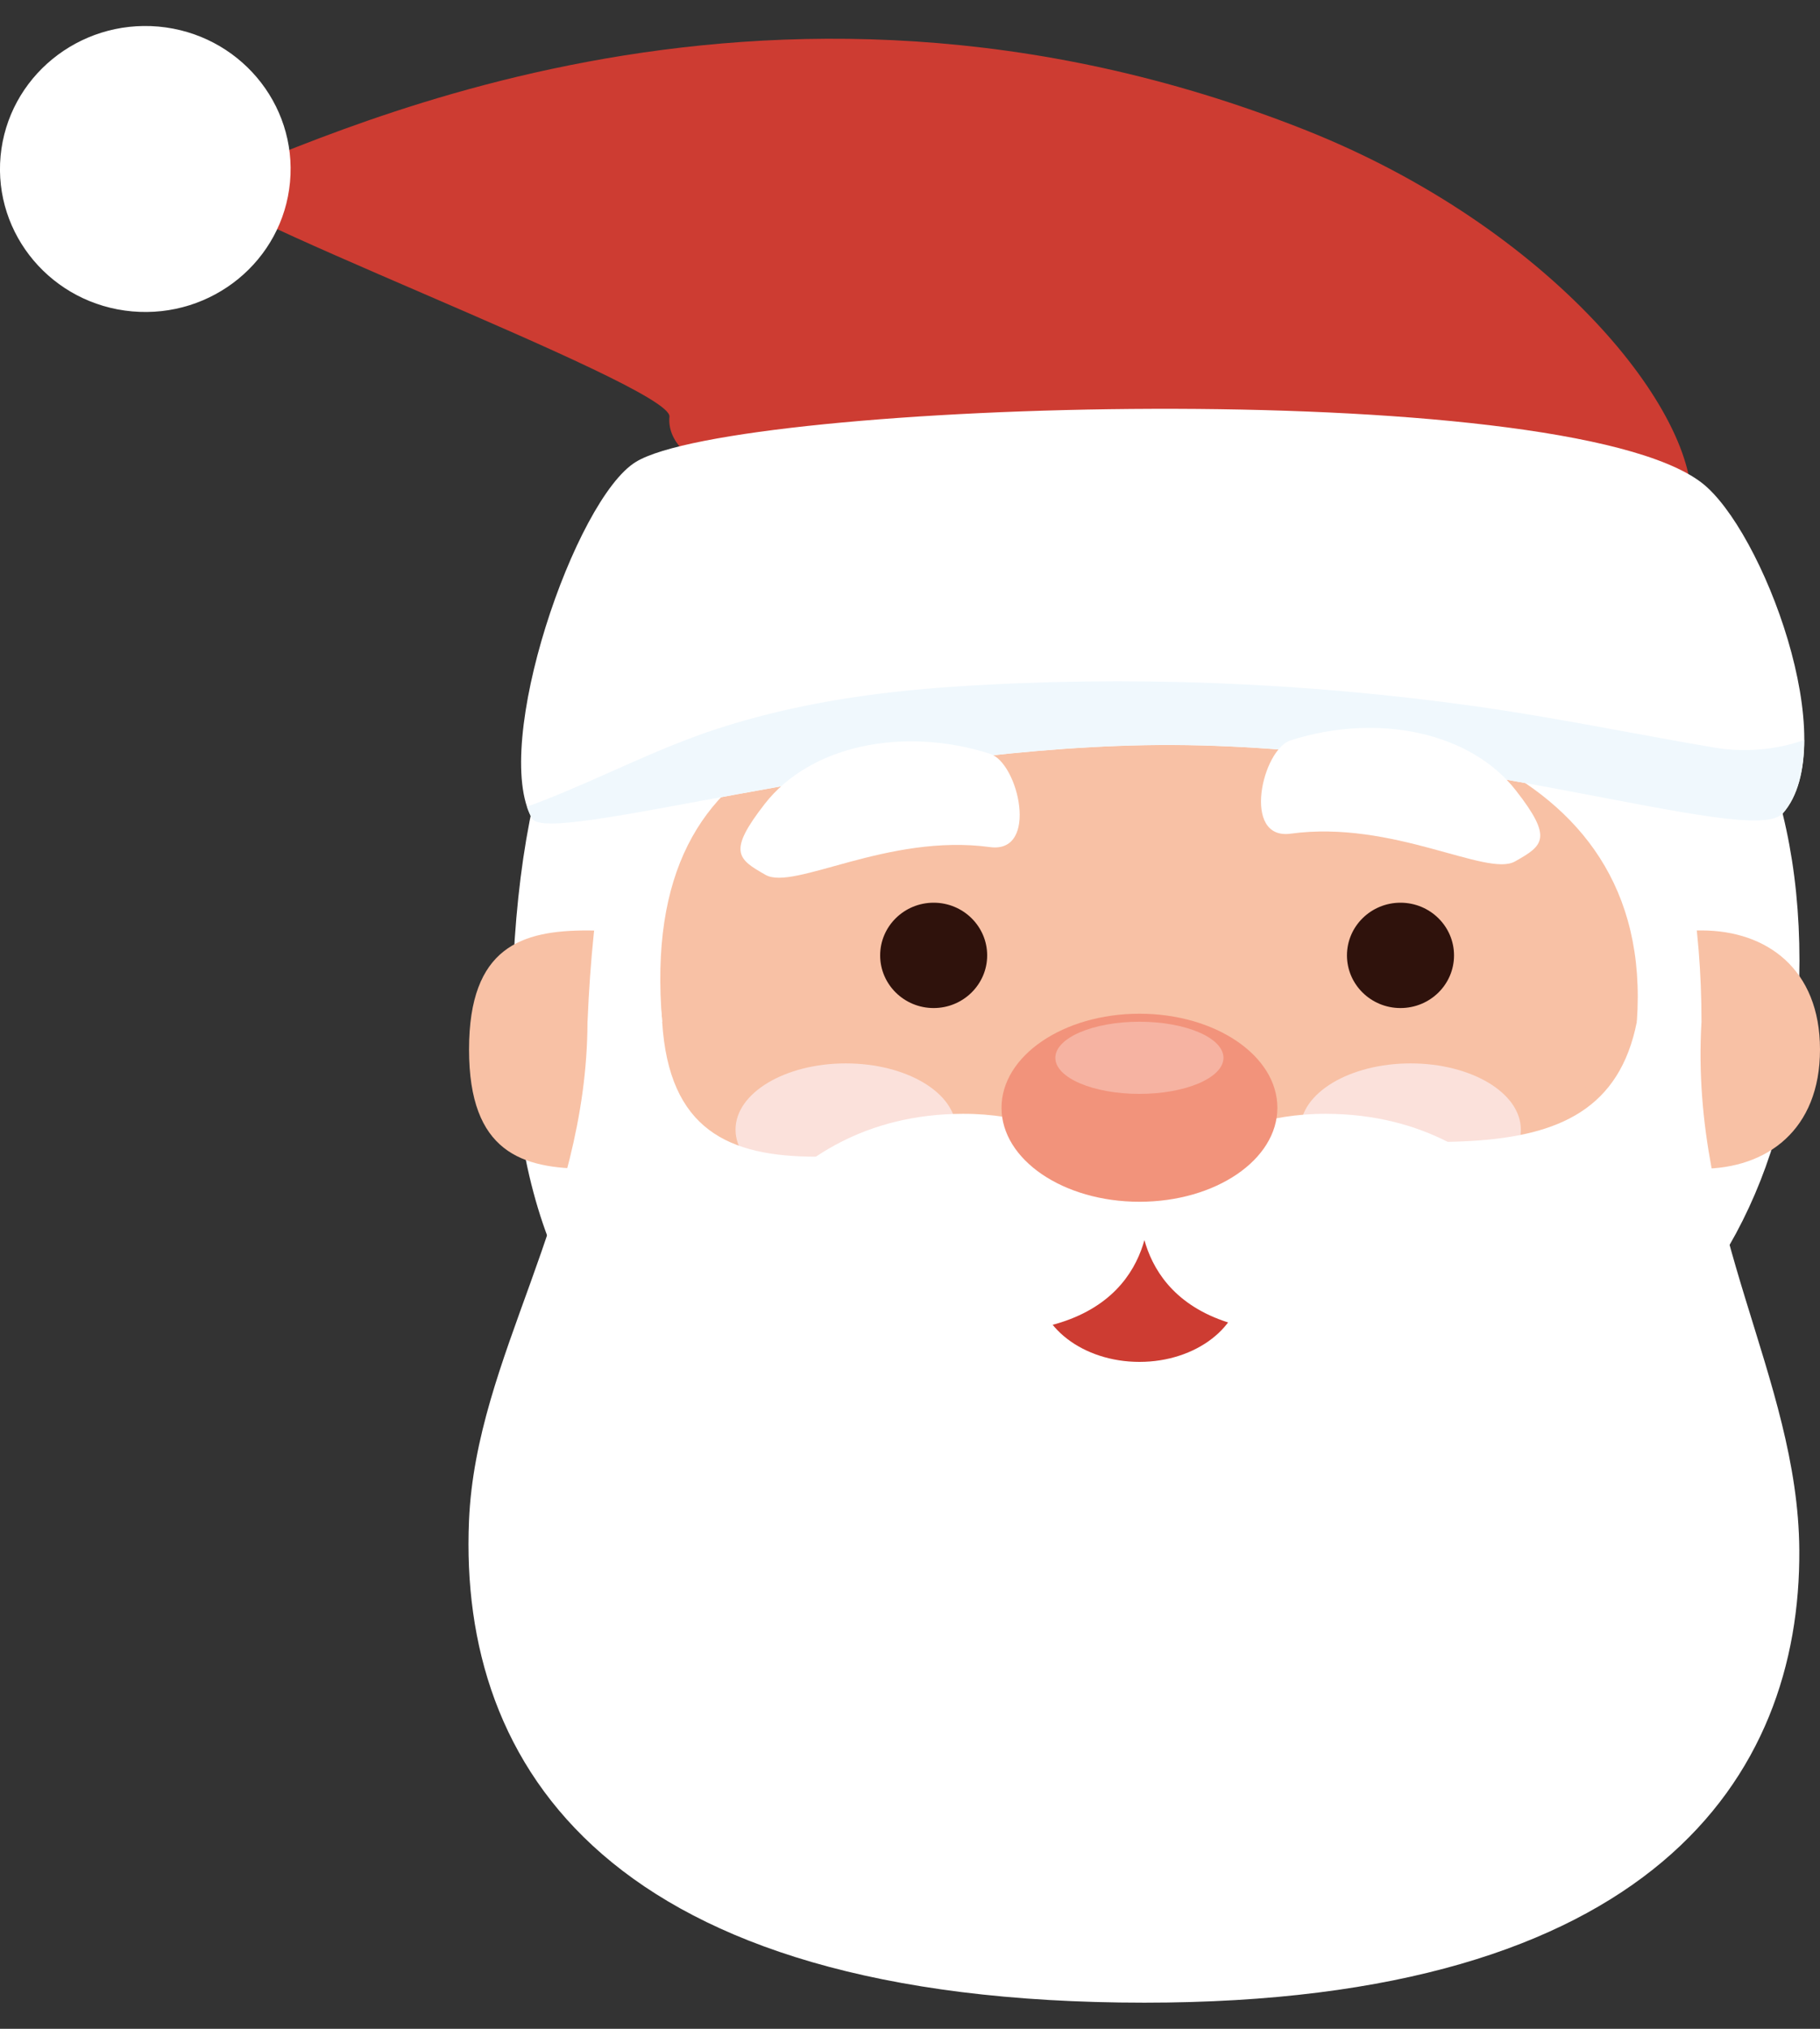 <svg width="35" height="39" viewBox="0 0 35 39" fill="none" xmlns="http://www.w3.org/2000/svg">
<rect x="0" y="0" width="35" height="39" fill="#333333" stroke="none"/>
<g clip-path="url(#clip0_4_808)">
<path d="M12.874 8.01C12.704 9.836 19.525 10.448 22.598 10.725C25.671 11.001 32.352 11.602 32.522 9.776C32.691 7.951 29.839 4.373 25.084 2.492C14.53 -1.682 5.917 2.844 3.935 3.527C3.159 3.797 12.932 7.4 12.874 8.01Z" fill="#CD3C32"/>
<path d="M0.011 3C-0.128 4.51 1.003 5.849 2.541 5.986C4.079 6.123 5.438 5.01 5.577 3.5C5.717 1.987 4.585 0.651 3.05 0.511C1.512 0.374 0.153 1.487 0.011 3Z" fill="white"/>
<path d="M9.874 18.471C9.412 27.777 15.41 29.237 22.24 29.237C29.069 29.237 34.605 25.725 34.605 18.471C34.605 11.216 29.055 8.342 22.228 8.342C15.396 8.342 10.323 9.461 9.874 18.471Z" fill="white"/>
<path d="M11.299 19.641C10.897 28.947 16.096 30.407 22.01 30.407C27.927 30.407 32.721 26.895 32.721 19.641C32.721 12.388 27.927 8.876 22.01 8.876C16.094 8.876 11.687 10.631 11.299 19.641Z" fill="#F8C1A5"/>
<path d="M14.145 21.715C14.145 22.419 15.095 22.988 16.265 22.988C17.436 22.988 18.386 22.419 18.386 21.715C18.386 21.011 17.436 20.442 16.265 20.442C15.095 20.442 14.145 21.011 14.145 21.715Z" fill="#FBE1DB"/>
<path d="M25.006 21.715C25.006 22.419 25.956 22.988 27.127 22.988C28.297 22.988 29.247 22.419 29.247 21.715C29.247 21.011 28.297 20.442 27.127 20.442C25.956 20.442 25.006 21.011 25.006 21.715Z" fill="#FBE1DB"/>
<path d="M9.02 20.175C9.02 22.156 10.04 22.467 11.299 22.467C12.558 22.467 13.578 21.72 13.578 20.175C13.578 18.633 12.558 17.886 11.299 17.886C10.04 17.886 9.02 18.194 9.02 20.175Z" fill="#F8C1A5"/>
<path d="M30.442 20.175C30.442 22.156 31.462 22.467 32.721 22.467C33.98 22.467 35 21.72 35 20.175C35 18.633 33.98 17.886 32.721 17.886C31.462 17.886 30.442 18.194 30.442 20.175Z" fill="#F8C1A5"/>
<path d="M15.949 22.232C17.468 21.802 19.535 21.736 21.614 21.718V25.398C21.136 25.337 20.792 25.298 20.407 25.417C17.659 26.267 16.778 25.353 15.287 25.252C14.59 25.204 13.27 25.428 13.27 25.428C13.27 25.428 13.577 22.903 15.949 22.232Z" fill="#F0F8FD"/>
<path d="M28.23 22.232C26.711 21.802 24.643 21.736 22.564 21.718V25.398C23.043 25.337 23.387 25.298 23.772 25.417C26.52 26.267 27.401 25.353 28.892 25.252C29.589 25.204 30.908 25.428 30.908 25.428C30.908 25.428 30.599 22.903 28.23 22.232Z" fill="#F0F8FD"/>
<path d="M22.01 13.38C16.667 13.38 12.251 13.912 12.734 19.641H11.299C11.687 10.183 16.096 8.342 22.01 8.342C27.926 8.342 32.721 12.027 32.721 19.641H31.478C31.845 14.486 26.347 13.38 22.01 13.38Z" fill="white"/>
<path d="M32.721 19.641C32.486 23.63 34.579 26.468 34.602 29.795C34.632 34.17 31.754 38.498 22.009 38.498C11.732 38.498 8.817 33.983 9.019 29.235C9.154 26.057 11.289 23.374 11.298 19.641C11.298 19.641 12.62 17.808 12.734 19.641C12.992 23.794 17.326 21.715 21.912 21.715C26.832 21.715 30.818 22.988 31.478 19.641C31.682 18.608 32.721 19.641 32.721 19.641Z" fill="white"/>
<path d="M19.945 24.663C19.945 25.502 20.826 26.18 21.913 26.18C23 26.18 23.88 25.502 23.88 24.663C23.88 23.824 23 23.146 21.913 23.146C20.826 23.146 19.945 23.827 19.945 24.663Z" fill="#CD3C32"/>
<path d="M13.629 24.884C13.629 24.884 14.676 24.425 16.112 24.809C17.366 25.143 18.907 25.853 20.303 25.451C22.398 24.848 22.087 22.862 22.087 22.862C22.087 22.862 20.767 21.404 18.516 21.411C14.746 21.421 13.629 24.884 13.629 24.884Z" fill="white"/>
<path d="M30.388 24.884C30.388 24.884 29.341 24.425 27.905 24.809C26.651 25.143 25.11 25.853 23.714 25.451C21.619 24.848 21.928 22.862 21.928 22.862C21.928 22.862 23.247 21.404 25.498 21.411C29.273 21.421 30.388 24.884 30.388 24.884Z" fill="white"/>
<path d="M19.26 21.295C19.26 22.293 20.447 23.102 21.913 23.102C23.378 23.102 24.565 22.293 24.565 21.295C24.565 20.296 23.378 19.487 21.913 19.487C20.447 19.487 19.26 20.298 19.26 21.295Z" fill="#F2937B"/>
<path d="M10.233 15.736C10.535 16.27 16.524 14.426 22.011 14.326C27.832 14.218 33.683 16.318 34.285 15.637C35.453 14.312 33.892 10.174 32.722 9.278C30.006 7.199 14.145 7.706 12.229 8.879C11.062 9.589 9.436 14.326 10.233 15.736Z" fill="white"/>
<path d="M10.439 15.393C11.566 14.954 12.653 14.378 13.805 14.006C15.285 13.526 16.811 13.302 18.363 13.199C21.687 12.98 25.067 13.115 28.366 13.576C29.91 13.793 31.432 14.111 32.967 14.371C33.536 14.467 34.15 14.419 34.696 14.225C34.693 14.806 34.572 15.308 34.282 15.635C33.681 16.318 27.829 14.216 22.008 14.324C16.521 14.426 10.532 16.268 10.23 15.733C10.193 15.665 10.161 15.587 10.133 15.505C10.237 15.471 10.339 15.434 10.439 15.393Z" fill="#F0F8FD"/>
<path opacity="0.3" d="M20.295 20.335C20.295 20.719 21.02 21.028 21.912 21.028C22.804 21.028 23.528 20.717 23.528 20.335C23.528 19.951 22.806 19.641 21.912 19.641C21.02 19.641 20.295 19.951 20.295 20.335Z" fill="white"/>
<path d="M16.926 18.366C16.926 18.923 17.386 19.378 17.955 19.378C18.521 19.378 18.984 18.925 18.984 18.366C18.984 17.808 18.524 17.353 17.955 17.353C17.388 17.353 16.926 17.806 16.926 18.366Z" fill="#2F120C"/>
<path d="M25.903 18.366C25.903 18.923 26.363 19.378 26.932 19.378C27.502 19.378 27.962 18.925 27.962 18.366C27.962 17.808 27.502 17.353 26.932 17.353C26.366 17.353 25.903 17.806 25.903 18.366Z" fill="#2F120C"/>
<path d="M14.724 16.819C15.268 17.125 17.073 16.017 19.038 16.284C19.986 16.412 19.589 14.664 19.038 14.49C17.363 13.956 15.579 14.333 14.708 15.452C13.99 16.373 14.181 16.512 14.724 16.819Z" fill="white"/>
<path d="M29.134 16.56C28.591 16.866 26.786 15.758 24.82 16.026C23.873 16.154 24.272 14.406 24.82 14.232C26.495 13.697 28.279 14.074 29.151 15.194C29.871 16.115 29.678 16.254 29.134 16.56Z" fill="white"/>
</g>
<defs>
<clipPath id="clip0_4_808">
<rect width="35" height="38" fill="white" transform="translate(-0 0.5)"/>
</clipPath>
</defs>
</svg>
